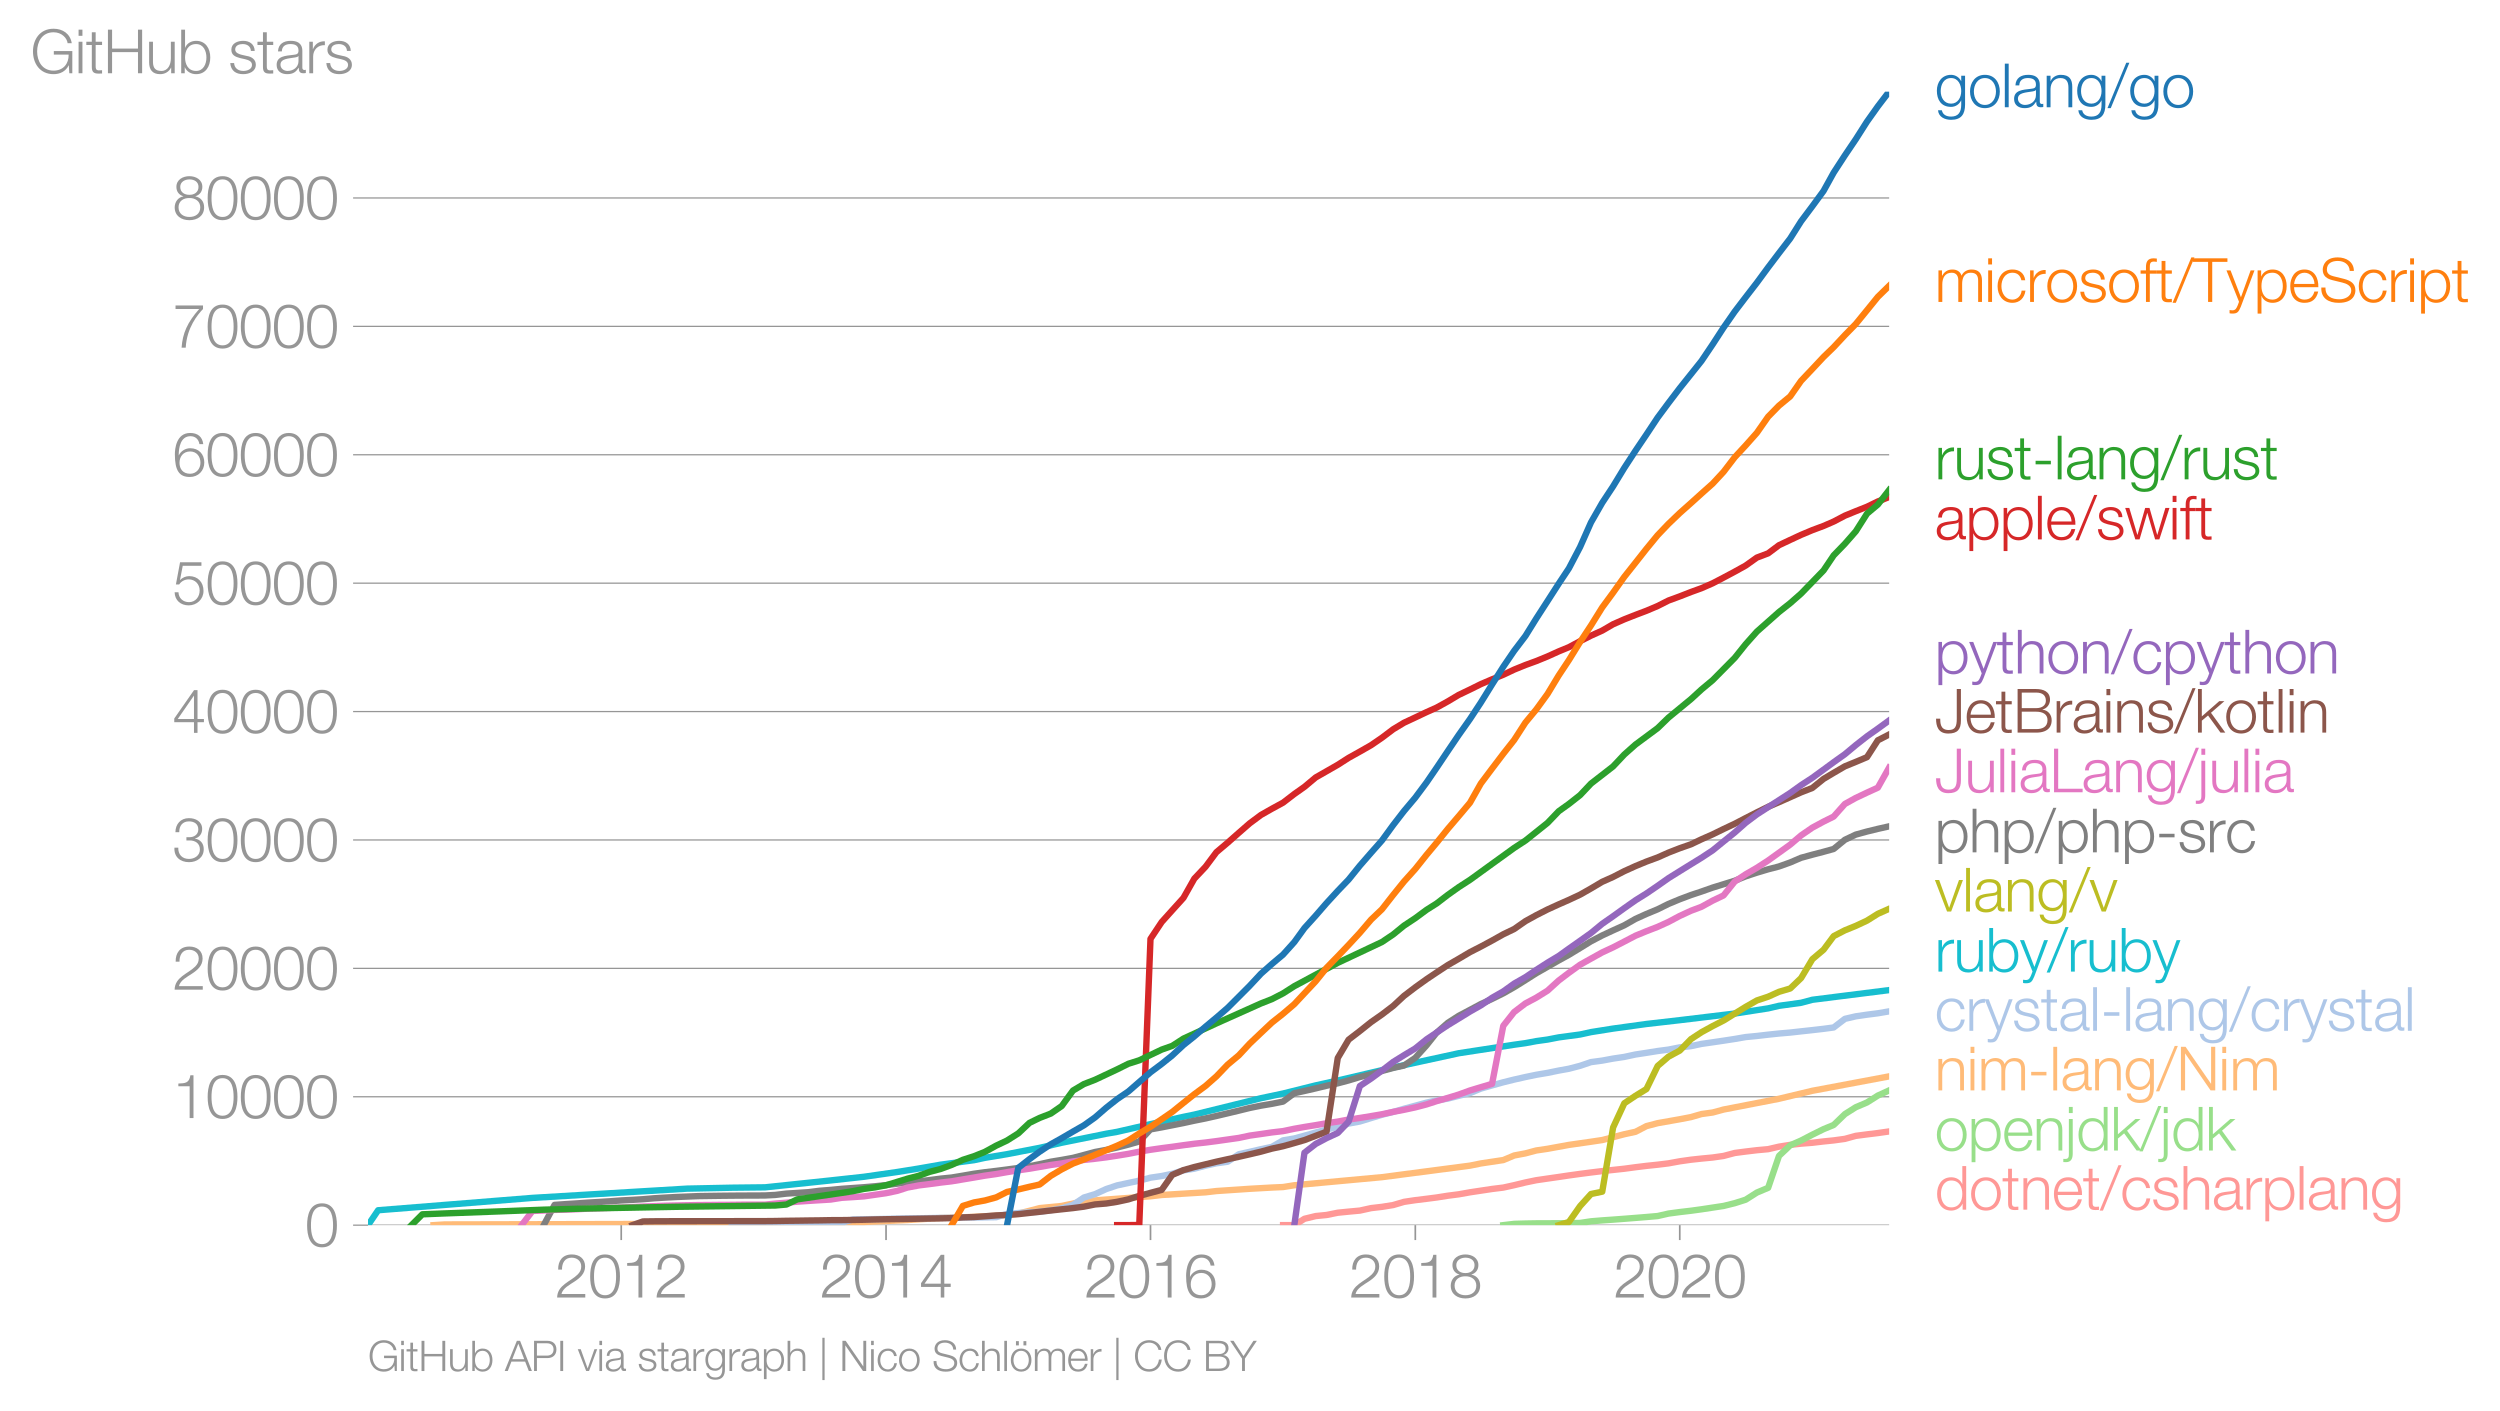 <svg height="441.541" viewBox="0 0 586.925 331.156" width="782.566" xmlns="http://www.w3.org/2000/svg" xmlns:xlink="http://www.w3.org/1999/xlink"><defs><style>*{stroke-linecap:butt;stroke-linejoin:round}</style></defs><g id="figure_1"><path d="M0 331.156h586.925V0H0z" style="fill:none" id="patch_1"/><g id="axes_1"><path d="M86.396 287.628h357.12V21.516H86.396z" style="fill:none" id="patch_2"/><g id="matplotlib.axis_1"><g id="xtick_1"><g id="line2d_1"><defs><path d="M0 0v3.5" id="mfe0b53c1c3" style="stroke:#969696;stroke-width:.4"/></defs><use style="fill:#969696;stroke:#969696;stroke-width:.4" x="145.845" xlink:href="#mfe0b53c1c3" y="287.628"/></g><g style="fill:#969696" transform="matrix(.14 0 0 -.14 130.28 304.625)" id="text_1"><defs><path d="M3181 371H691c109 602 909 999 1344 1293 583 378 1127 845 1127 1594 0 832-608 1260-1389 1260-973 0-1453-665-1434-1587h403c-12 659 276 1248 1012 1248 544 0 1004-333 1004-915 0-358-128-595-371-845C1626 1658 262 1331 230 0h2951v371z" id="HelveticaNeue-Light-32" transform="scale(.016)"/><path d="M1779 4179c1024 0 1159-1190 1159-1965 0-780-135-1971-1159-1971S621 1434 621 2214c0 775 134 1965 1158 1965zm0 339C474 4518 218 3258 218 2208 218 1165 474-96 1779-96c1306 0 1562 1261 1562 2310 0 1044-256 2304-1562 2304z" id="HelveticaNeue-Light-30" transform="scale(.016)"/><path d="M621 3328h1184V0h403v4480h-326c-122-826-557-838-1261-864v-288z" id="HelveticaNeue-Light-31" transform="scale(.016)"/></defs><use xlink:href="#HelveticaNeue-Light-32"/><use x="55.6" xlink:href="#HelveticaNeue-Light-30"/><use x="111.2" xlink:href="#HelveticaNeue-Light-31"/><use x="166.8" xlink:href="#HelveticaNeue-Light-32"/></g></g><g id="xtick_2"><use style="fill:#969696;stroke:#969696;stroke-width:.4" x="208.016" xlink:href="#mfe0b53c1c3" y="287.628" id="line2d_2"/><g style="fill:#969696" transform="matrix(.14 0 0 -.14 192.45 304.625)" id="text_2"><defs><path d="M192 1114h2067V0h371v1114h672v339h-672v3027h-364L192 1504v-390zm365 339 1689 2438h13V1453H557z" id="HelveticaNeue-Light-34" transform="scale(.016)"/></defs><use xlink:href="#HelveticaNeue-Light-32"/><use x="55.6" xlink:href="#HelveticaNeue-Light-30"/><use x="111.2" xlink:href="#HelveticaNeue-Light-31"/><use x="166.8" xlink:href="#HelveticaNeue-Light-34"/></g></g><g id="xtick_3"><use style="fill:#969696;stroke:#969696;stroke-width:.4" x="270.102" xlink:href="#mfe0b53c1c3" y="287.628" id="line2d_3"/><g style="fill:#969696" transform="matrix(.14 0 0 -.14 254.535 304.625)" id="text_3"><defs><path d="M1856 2579c685 0 1082-531 1082-1184 0-621-436-1152-1076-1152-780 0-1120 519-1120 1152 0 659 410 1184 1114 1184zm1376 768c-96 781-589 1171-1376 1171-1466 0-1600-1702-1600-2233C256 538 736-96 1824-96c883 0 1517 646 1517 1517 0 877-583 1497-1479 1497-505 0-979-300-1190-742h-13c0 813 192 2003 1235 2003 519 0 864-339 935-832h403z" id="HelveticaNeue-Light-36" transform="scale(.016)"/></defs><use xlink:href="#HelveticaNeue-Light-32"/><use x="55.6" xlink:href="#HelveticaNeue-Light-30"/><use x="111.2" xlink:href="#HelveticaNeue-Light-31"/><use x="166.8" xlink:href="#HelveticaNeue-Light-36"/></g></g><g id="xtick_4"><use style="fill:#969696;stroke:#969696;stroke-width:.4" x="332.272" xlink:href="#mfe0b53c1c3" y="287.628" id="line2d_4"/><g style="fill:#969696" transform="matrix(.14 0 0 -.14 316.706 304.625)" id="text_4"><defs><path d="M1779 243c-627 0-1139 339-1139 1011 0 660 525 986 1139 973 602 13 1139-326 1139-973 0-684-512-1011-1139-1011zm1357 3155c0 768-698 1120-1363 1120-659 0-1357-352-1357-1120 0-492 262-844 730-985v-13c-551-102-896-563-909-1146C237 352 941-96 1779-96c839 0 1543 448 1543 1350 0 602-340 1031-916 1146v13c455 134 730 499 730 985zm-1357-832c-473-12-960 231-960 832 0 512 467 781 960 781 538 0 954-269 954-781 0-576-461-844-954-832z" id="HelveticaNeue-Light-38" transform="scale(.016)"/></defs><use xlink:href="#HelveticaNeue-Light-32"/><use x="55.6" xlink:href="#HelveticaNeue-Light-30"/><use x="111.2" xlink:href="#HelveticaNeue-Light-31"/><use x="166.8" xlink:href="#HelveticaNeue-Light-38"/></g></g><g id="xtick_5"><use style="fill:#969696;stroke:#969696;stroke-width:.4" x="394.358" xlink:href="#mfe0b53c1c3" y="287.628" id="line2d_5"/><g style="fill:#969696" transform="matrix(.14 0 0 -.14 378.792 304.625)" id="text_5"><use xlink:href="#HelveticaNeue-Light-32"/><use x="55.6" xlink:href="#HelveticaNeue-Light-30"/><use x="111.2" xlink:href="#HelveticaNeue-Light-32"/><use x="166.8" xlink:href="#HelveticaNeue-Light-30"/></g></g></g><g id="matplotlib.axis_2"><g id="ytick_1"><path clip-path="url(#pc3f0385c45)" d="M86.396 287.628h357.12" style="fill:none;stroke:#969696;stroke-linecap:square;stroke-width:.3" id="line2d_6"/><g id="line2d_7"><defs><path d="M0 0h-3.5" id="m4732ef225a" style="stroke:#969696;stroke-width:.3"/></defs><use style="fill:#969696;stroke:#969696;stroke-width:.3" x="86.396" xlink:href="#m4732ef225a" y="287.628"/></g><use xlink:href="#HelveticaNeue-Light-30" style="fill:#969696" transform="matrix(.14 0 0 -.14 71.613 292.627)" id="text_6"/></g><g id="ytick_2"><path clip-path="url(#pc3f0385c45)" d="M86.396 257.485h357.12" style="fill:none;stroke:#969696;stroke-linecap:square;stroke-width:.3" id="line2d_8"/><use style="fill:#969696;stroke:#969696;stroke-width:.3" x="86.396" xlink:href="#m4732ef225a" y="257.485" id="line2d_9"/><g style="fill:#969696" transform="matrix(.14 0 0 -.14 40.48 262.483)" id="text_7"><use xlink:href="#HelveticaNeue-Light-31"/><use x="55.6" xlink:href="#HelveticaNeue-Light-30"/><use x="111.2" xlink:href="#HelveticaNeue-Light-30"/><use x="166.8" xlink:href="#HelveticaNeue-Light-30"/><use x="222.4" xlink:href="#HelveticaNeue-Light-30"/></g></g><g id="ytick_3"><path clip-path="url(#pc3f0385c45)" d="M86.396 227.342h357.12" style="fill:none;stroke:#969696;stroke-linecap:square;stroke-width:.3" id="line2d_10"/><use style="fill:#969696;stroke:#969696;stroke-width:.3" x="86.396" xlink:href="#m4732ef225a" y="227.342" id="line2d_11"/><g style="fill:#969696" transform="matrix(.14 0 0 -.14 40.48 232.34)" id="text_8"><use xlink:href="#HelveticaNeue-Light-32"/><use x="55.6" xlink:href="#HelveticaNeue-Light-30"/><use x="111.2" xlink:href="#HelveticaNeue-Light-30"/><use x="166.8" xlink:href="#HelveticaNeue-Light-30"/><use x="222.4" xlink:href="#HelveticaNeue-Light-30"/></g></g><g id="ytick_4"><path clip-path="url(#pc3f0385c45)" d="M86.396 197.198h357.12" style="fill:none;stroke:#969696;stroke-linecap:square;stroke-width:.3" id="line2d_12"/><use style="fill:#969696;stroke:#969696;stroke-width:.3" x="86.396" xlink:href="#m4732ef225a" y="197.198" id="line2d_13"/><g style="fill:#969696" transform="matrix(.14 0 0 -.14 40.48 202.197)" id="text_9"><defs><path d="M211 1427C147 467 813-96 1741-96c825 0 1542 486 1542 1363 0 589-339 1011-921 1107v13c480 115 755 506 755 992 0 794-685 1139-1389 1139-870 0-1408-627-1414-1472h403c-13 666 345 1133 1017 1133 538 0 980-256 980-845 0-563-493-819-909-812h-339v-340h339c595 0 1075-313 1075-947 0-640-557-992-1146-992-723 0-1145 474-1120 1184H211z" id="HelveticaNeue-Light-33" transform="scale(.016)"/></defs><use xlink:href="#HelveticaNeue-Light-33"/><use x="55.6" xlink:href="#HelveticaNeue-Light-30"/><use x="111.2" xlink:href="#HelveticaNeue-Light-30"/><use x="166.8" xlink:href="#HelveticaNeue-Light-30"/><use x="222.4" xlink:href="#HelveticaNeue-Light-30"/></g></g><g id="ytick_5"><path clip-path="url(#pc3f0385c45)" d="M86.396 167.055h357.12" style="fill:none;stroke:#969696;stroke-linecap:square;stroke-width:.3" id="line2d_14"/><use style="fill:#969696;stroke:#969696;stroke-width:.3" x="86.396" xlink:href="#m4732ef225a" y="167.055" id="line2d_15"/><g style="fill:#969696" transform="matrix(.14 0 0 -.14 40.48 172.053)" id="text_10"><use xlink:href="#HelveticaNeue-Light-34"/><use x="55.6" xlink:href="#HelveticaNeue-Light-30"/><use x="111.2" xlink:href="#HelveticaNeue-Light-30"/><use x="166.8" xlink:href="#HelveticaNeue-Light-30"/><use x="222.4" xlink:href="#HelveticaNeue-Light-30"/></g></g><g id="ytick_6"><path clip-path="url(#pc3f0385c45)" d="M86.396 136.911h357.12" style="fill:none;stroke:#969696;stroke-linecap:square;stroke-width:.3" id="line2d_16"/><use style="fill:#969696;stroke:#969696;stroke-width:.3" x="86.396" xlink:href="#m4732ef225a" y="136.911" id="line2d_17"/><g style="fill:#969696" transform="matrix(.14 0 0 -.14 40.48 141.91)" id="text_11"><defs><path d="M230 1280C250 429 870-96 1702-96c858 0 1556 640 1556 1517 0 902-583 1549-1504 1549-346 0-724-154-948-416l-12 12 288 1485h1958v371H800L365 2099h345c218 339 602 531 999 531 665 0 1145-505 1145-1164 0-653-428-1223-1120-1223-614 0-1081 416-1100 1037H230z" id="HelveticaNeue-Light-35" transform="scale(.016)"/></defs><use xlink:href="#HelveticaNeue-Light-35"/><use x="55.6" xlink:href="#HelveticaNeue-Light-30"/><use x="111.2" xlink:href="#HelveticaNeue-Light-30"/><use x="166.8" xlink:href="#HelveticaNeue-Light-30"/><use x="222.4" xlink:href="#HelveticaNeue-Light-30"/></g></g><g id="ytick_7"><path clip-path="url(#pc3f0385c45)" d="M86.396 106.768h357.12" style="fill:none;stroke:#969696;stroke-linecap:square;stroke-width:.3" id="line2d_18"/><use style="fill:#969696;stroke:#969696;stroke-width:.3" x="86.396" xlink:href="#m4732ef225a" y="106.768" id="line2d_19"/><g style="fill:#969696" transform="matrix(.14 0 0 -.14 40.48 111.766)" id="text_12"><use xlink:href="#HelveticaNeue-Light-36"/><use x="55.6" xlink:href="#HelveticaNeue-Light-30"/><use x="111.2" xlink:href="#HelveticaNeue-Light-30"/><use x="166.8" xlink:href="#HelveticaNeue-Light-30"/><use x="222.4" xlink:href="#HelveticaNeue-Light-30"/></g></g><g id="ytick_8"><path clip-path="url(#pc3f0385c45)" d="M86.396 76.625h357.12" style="fill:none;stroke:#969696;stroke-linecap:square;stroke-width:.3" id="line2d_20"/><use style="fill:#969696;stroke:#969696;stroke-width:.3" x="86.396" xlink:href="#m4732ef225a" y="76.625" id="line2d_21"/><g style="fill:#969696" transform="matrix(.14 0 0 -.14 40.48 81.623)" id="text_13"><defs><path d="M326 4051h2477C1562 2637 1069 1517 960 0h435c103 2086 1255 3469 1811 4051v371H326v-371z" id="HelveticaNeue-Light-37" transform="scale(.016)"/></defs><use xlink:href="#HelveticaNeue-Light-37"/><use x="55.6" xlink:href="#HelveticaNeue-Light-30"/><use x="111.2" xlink:href="#HelveticaNeue-Light-30"/><use x="166.8" xlink:href="#HelveticaNeue-Light-30"/><use x="222.4" xlink:href="#HelveticaNeue-Light-30"/></g></g><g id="ytick_9"><path clip-path="url(#pc3f0385c45)" d="M86.396 46.481h357.12" style="fill:none;stroke:#969696;stroke-linecap:square;stroke-width:.3" id="line2d_22"/><use style="fill:#969696;stroke:#969696;stroke-width:.3" x="86.396" xlink:href="#m4732ef225a" y="46.481" id="line2d_23"/><g style="fill:#969696" transform="matrix(.14 0 0 -.14 40.48 51.48)" id="text_14"><use xlink:href="#HelveticaNeue-Light-38"/><use x="55.6" xlink:href="#HelveticaNeue-Light-30"/><use x="111.2" xlink:href="#HelveticaNeue-Light-30"/><use x="166.8" xlink:href="#HelveticaNeue-Light-30"/><use x="222.4" xlink:href="#HelveticaNeue-Light-30"/></g></g><g style="fill:#969696" transform="matrix(.14 0 0 -.14 7.2 17.197)" id="text_15"><defs><path d="M4365 2323H2426v-371h1555c19-966-570-1677-1581-1677-1210 0-1722 1011-1722 2010 0 998 512 2009 1722 2009 870 0 1414-620 1472-1145h435c-166 998-947 1517-1907 1517-1440 0-2157-1133-2157-2381S960-96 2400-96c659 0 1274 275 1581 928h13l57-832h314v2323z" id="HelveticaNeue-Light-47" transform="scale(.016)"/><path d="M390 0h404v3302H390V0zm0 3923h404v647H390v-647z" id="HelveticaNeue-Light-69" transform="scale(.016)"/><path d="M1024 4294H621v-992H45v-339h576V704c-7-563 179-742 717-742 121 0 236 12 358 12v346c-115-13-230-19-346-19-288 19-326 173-326 435v2227h672v339h-672v992z" id="HelveticaNeue-Light-74" transform="scale(.016)"/><path d="M461 0h435v2214h2714V0h435v4570h-435V2586H896v1984H461V0z" id="HelveticaNeue-Light-48" transform="scale(.016)"/><path d="M3059 3302h-403V1568c0-672-301-1325-992-1325-640 0-864 314-883 909v2150H378V1158C378 390 704-96 1536-96c493 0 928 250 1139 691h13V0h371v3302z" id="HelveticaNeue-Light-75" transform="scale(.016)"/><path d="M3027 1651c0-685-313-1408-1081-1408-858 0-1159 723-1159 1408s301 1408 1159 1408c768 0 1081-723 1081-1408zM384 0h371v627h13C954 179 1414-96 1946-96c1004 0 1484 813 1484 1747 0 935-480 1747-1484 1747-493 0-973-249-1146-723h-13v1895H384V0z" id="HelveticaNeue-Light-62" transform="scale(.016)"/><path d="M2765 2336c-26 717-551 1062-1210 1062-582 0-1241-256-1241-928 0-563 396-742 921-883l519-115c364-90 723-218 723-602 0-460-525-627-903-627-537 0-940 282-972 826H198C262 262 787-96 1555-96c615 0 1325 275 1325 992 0 576-480 845-941 915l-537 122c-276 70-685 198-685 557 0 428 422 569 781 569 460 0 844-224 864-723h403z" id="HelveticaNeue-Light-73" transform="scale(.016)"/><path d="M2496 1280c6-646-538-1037-1152-1037-378 0-736 250-736 653 0 646 851 640 1536 762 109 19 288 51 339 147h13v-525zM749 2291c13 538 384 768 883 768 474 0 864-134 864-678 0-365-186-410-518-448-871-103-1773-135-1773-1063 0-665 499-966 1107-966 634 0 922 243 1203 672h13c0-346 64-576 474-576 108 0 172 6 262 26v339c-32-13-83-26-128-26-160 0-237 90-237 243v1754c0 883-633 1062-1216 1062-755 0-1299-332-1337-1107h403z" id="HelveticaNeue-Light-61" transform="scale(.016)"/><path d="M384 0h403v1760c0 685 499 1222 1229 1184v403c-595 26-1043-288-1248-819h-13v774H384V0z" id="HelveticaNeue-Light-72" transform="scale(.016)"/></defs><use xlink:href="#HelveticaNeue-Light-47"/><use x="74.1" xlink:href="#HelveticaNeue-Light-69"/><use x="92.6" xlink:href="#HelveticaNeue-Light-74"/><use x="122.2" xlink:href="#HelveticaNeue-Light-48"/><use x="192.6" xlink:href="#HelveticaNeue-Light-75"/><use x="246.3" xlink:href="#HelveticaNeue-Light-62"/><use x="303.7" xlink:href="#HelveticaNeue-Light-20"/><use x="331.5" xlink:href="#HelveticaNeue-Light-73"/><use x="379.6" xlink:href="#HelveticaNeue-Light-74"/><use x="409.2" xlink:href="#HelveticaNeue-Light-61"/><use x="461.1" xlink:href="#HelveticaNeue-Light-72"/><use x="492.6" xlink:href="#HelveticaNeue-Light-73"/></g></g><path clip-path="url(#pc3f0385c45)" d="m301.23 287.628 2.636-.003 2.381-1.489 2.637-.639 2.551-.256 2.637-.53 2.551-.257 2.637-.244 2.636-.582 2.552-.295 2.636-.425 2.552-.75 2.636-.395 2.637-.323 2.381-.307 2.637-.416 2.551-.329 2.637-.47 2.551-.386 2.637-.398 2.636-.326 2.552-.563 2.636-.636 2.552-.53 2.636-.384 2.637-.38 2.381-.355 2.637-.365 2.551-.331 2.637-.32 2.551-.277 2.637-.284 2.636-.355 2.552-.314 2.636-.277 2.552-.314 2.636-.482 2.637-.374 2.466-.268 2.636-.25 2.552-.365 2.636-.7 2.552-.334 2.636-.316 2.637-.241 2.551-.591 2.637-.422 2.551-.284 2.637-.205 2.636-.313 2.382-.244 2.636-.362 2.552-.705 2.636-.347 2.552-.313 2.636-.377" style="fill:none;stroke:#ff9896;stroke-linecap:square;stroke-width:1.5" id="line2d_24"/><path clip-path="url(#pc3f0385c45)" d="m352.94 287.628 2.55-.301 2.637-.078 2.552-.043 2.636-.009 2.637-.012 2.381-.03 2.637-.042 2.551-.386 2.637-.217 2.551-.178 2.637-.199 2.636-.208 2.552-.205 2.636-.229 2.552-.582 2.636-.352 2.637-.31 2.466-.338 2.636-.401 2.552-.386 2.636-.654 2.552-.814 2.636-1.676 2.637-1.112 2.551-7.49 2.637-2.494 2.551-1.121 2.637-1.372 2.636-1.299 2.382-.985 2.636-2.55 2.552-1.61 2.636-1.122 2.552-1.618 2.636-1.203" style="fill:none;stroke:#98df8a;stroke-linecap:square;stroke-width:1.5" id="line2d_25"/><path clip-path="url(#pc3f0385c45)" d="m101.79 287.628 2.637-.165 87.94-.205 2.637-.046 5.188-.22 12.842-.563 7.824-.483 5.188-.15 10.376-.504 2.637-.355 5.018-1.306 5.188-.509 5.188-1.115 15.649-1.152 2.636-.307 10.291-.627 2.552-.299 7.824-.527 5.188-.293 2.637-.117 2.636-.42 20.582-1.901 20.667-2.704 2.551-.518 5.273-.793 2.552-1.073 2.636-.498 2.552-.681 2.636-.389 5.018-.916 5.188-.745 2.637-.395 5.188-1.368 2.636-.57 2.552-1.33 2.636-.695 5.188-.917 2.637-.506 2.466-.718 2.636-.361 2.552-.697 13.012-2.529 7.825-1.872 18.03-3.388h0" style="fill:none;stroke:#ffbb78;stroke-linecap:square;stroke-width:1.5" id="line2d_26"/><g style="fill:#1f77b4" transform="matrix(.14 0 0 -.14 454.23 25.178)" id="text_16"><defs><path d="M1709 378c-743 0-1088 646-1088 1312 0 684 320 1369 1088 1369 761 0 1062-723 1062-1369 0-672-365-1312-1062-1312zm1465 2924h-403v-569h-13c-160 365-569 665-1049 665-954 0-1491-755-1491-1664C218 794 653 38 1709 38c473 0 864 276 1049 679h13V269c0-807-320-1248-1062-1248-448 0-877 173-967 659H339c58-704 711-998 1370-998 1081 0 1459 601 1465 1587v3033z" id="HelveticaNeue-Light-67" transform="scale(.016)"/><path d="M1779 3398c-1011 0-1561-800-1561-1747S768-96 1779-96s1562 800 1562 1747-551 1747-1562 1747zm0-339c775 0 1159-704 1159-1408S2554 243 1779 243c-774 0-1158 704-1158 1408s384 1408 1158 1408z" id="HelveticaNeue-Light-6f" transform="scale(.016)"/><path d="M390 0h404v4570H390V0z" id="HelveticaNeue-Light-6c" transform="scale(.016)"/><path d="M378 0h403v1926c13 647 397 1133 1037 1133 652 0 838-429 838-998V0h403v2125c0 787-281 1273-1209 1273-468 0-909-268-1056-665h-13v569H378V0z" id="HelveticaNeue-Light-6e" transform="scale(.016)"/><path d="m262-96 1952 4762h-326L-83-96h345z" id="HelveticaNeue-Light-2f" transform="scale(.016)"/></defs><use xlink:href="#HelveticaNeue-Light-67"/><use x="55.6" xlink:href="#HelveticaNeue-Light-6f"/><use x="111.2" xlink:href="#HelveticaNeue-Light-6c"/><use x="129.7" xlink:href="#HelveticaNeue-Light-61"/><use x="181.6" xlink:href="#HelveticaNeue-Light-6e"/><use x="235.3" xlink:href="#HelveticaNeue-Light-67"/><use x="290.9" xlink:href="#HelveticaNeue-Light-2f"/><use x="324.2" xlink:href="#HelveticaNeue-Light-67"/><use x="379.8" xlink:href="#HelveticaNeue-Light-6f"/></g><g style="fill:#ff7f0e" transform="matrix(.14 0 0 -.14 454.23 70.881)" id="text_17"><defs><path d="M384 0h403v1843c7 691 288 1216 986 1216 512 0 697-371 691-819V0h403v1869c0 614 199 1190 896 1190 576 0 781-294 781-838V0h403v2240c0 781-371 1158-1094 1158-435 0-851-211-1050-646-121 435-512 646-947 646-525 0-870-256-1082-652h-19v556H384V0z" id="HelveticaNeue-Light-6d" transform="scale(.016)"/><path d="M3117 2266c-90 755-634 1132-1338 1132-1011 0-1561-800-1561-1747S768-96 1779-96c736 0 1255 486 1363 1280h-403c-51-550-461-941-960-941-774 0-1158 704-1158 1408s384 1408 1158 1408c525 0 826-301 935-793h403z" id="HelveticaNeue-Light-63" transform="scale(.016)"/><path d="M1658 3302h-653v288c6 359-7 640 441 640 96 0 186-12 295-32v346c-128 19-224 26-339 26-647 0-807-397-800-967v-301H38v-339h564V0h403v2963h653v339z" id="HelveticaNeue-Light-66" transform="scale(.016)"/><path d="M-32 4198h1594V0h435v4198h1593v372H-32v-372z" id="HelveticaNeue-Light-54" transform="scale(.016)"/><path d="m1331 13-141-378c-134-307-217-518-576-518-89 0-179 13-275 32v-339c64-26 147-26 307-32 506 0 640 160 871 716l1433 3808h-403L1530 486 442 3302H13L1331 13z" id="HelveticaNeue-Light-79" transform="scale(.016)"/><path d="M3027 1651c0-685-313-1408-1081-1408-858 0-1159 723-1159 1408 0 749 269 1408 1159 1408 768 0 1081-723 1081-1408zM384-1222h403V627h13C973 154 1453-96 1946-96c1004 0 1484 813 1484 1747 0 935-480 1747-1484 1747-532 0-992-275-1178-723h-13v627H384v-4524z" id="HelveticaNeue-Light-70" transform="scale(.016)"/><path d="M3162 1542c32 928-391 1856-1453 1856-1050 0-1491-876-1491-1747C218 710 659-96 1709-96c832 0 1267 435 1440 1184h-403c-128-499-448-845-1037-845-775 0-1082 711-1088 1299h2541zM621 1882c64 601 429 1177 1088 1177 653 0 1030-569 1049-1177H621z" id="HelveticaNeue-Light-65" transform="scale(.016)"/><path d="M230 1504C179 390 973-96 2054-96c1620 0 1748 992 1748 1306 0 748-538 1030-1184 1203l-1114 275c-371 90-691 269-691 698 0 678 550 908 1145 908 647 0 1223-352 1248-1049h436c6 934-788 1421-1690 1421-1286 0-1574-839-1574-1287 0-710 492-966 1030-1101l1018-249c422-103 940-307 940-826 0-665-729-928-1209-928-832 0-1511 288-1491 1229H230z" id="HelveticaNeue-Light-53" transform="scale(.016)"/></defs><use xlink:href="#HelveticaNeue-Light-6d"/><use x="83.3" xlink:href="#HelveticaNeue-Light-69"/><use x="101.8" xlink:href="#HelveticaNeue-Light-63"/><use x="153.7" xlink:href="#HelveticaNeue-Light-72"/><use x="185.2" xlink:href="#HelveticaNeue-Light-6f"/><use x="240.8" xlink:href="#HelveticaNeue-Light-73"/><use x="288.9" xlink:href="#HelveticaNeue-Light-6f"/><use x="344.5" xlink:href="#HelveticaNeue-Light-66"/><use x="370.4" xlink:href="#HelveticaNeue-Light-74"/><use x="400" xlink:href="#HelveticaNeue-Light-2f"/><use x="433.3" xlink:href="#HelveticaNeue-Light-54"/><use x="488.9" xlink:href="#HelveticaNeue-Light-79"/><use x="535.2" xlink:href="#HelveticaNeue-Light-70"/><use x="592.6" xlink:href="#HelveticaNeue-Light-65"/><use x="644.5" xlink:href="#HelveticaNeue-Light-53"/><use x="707.5" xlink:href="#HelveticaNeue-Light-63"/><use x="759.4" xlink:href="#HelveticaNeue-Light-72"/><use x="790.9" xlink:href="#HelveticaNeue-Light-69"/><use x="809.4" xlink:href="#HelveticaNeue-Light-70"/><use x="866.8" xlink:href="#HelveticaNeue-Light-74"/></g><g style="fill:#2ca02c" transform="matrix(.14 0 0 -.14 454.23 112.536)" id="text_18"><defs><path d="M1984 1574v372H384v-372h1600z" id="HelveticaNeue-Light-2d" transform="scale(.016)"/></defs><use xlink:href="#HelveticaNeue-Light-72"/><use x="31.5" xlink:href="#HelveticaNeue-Light-75"/><use x="85.2" xlink:href="#HelveticaNeue-Light-73"/><use x="133.3" xlink:href="#HelveticaNeue-Light-74"/><use x="162.9" xlink:href="#HelveticaNeue-Light-2d"/><use x="199.9" xlink:href="#HelveticaNeue-Light-6c"/><use x="218.4" xlink:href="#HelveticaNeue-Light-61"/><use x="270.3" xlink:href="#HelveticaNeue-Light-6e"/><use x="324" xlink:href="#HelveticaNeue-Light-67"/><use x="379.6" xlink:href="#HelveticaNeue-Light-2f"/><use x="412.9" xlink:href="#HelveticaNeue-Light-72"/><use x="444.4" xlink:href="#HelveticaNeue-Light-75"/><use x="498.1" xlink:href="#HelveticaNeue-Light-73"/><use x="546.2" xlink:href="#HelveticaNeue-Light-74"/></g><g style="fill:#d62728" transform="matrix(.14 0 0 -.14 454.23 126.641)" id="text_19"><defs><path d="M1114 0h441l807 2778h12L3187 0h442l1062 3302h-429L3418 474h-13l-807 2828h-454L1338 474h-13L480 3302H51L1114 0z" id="HelveticaNeue-Light-77" transform="scale(.016)"/></defs><use xlink:href="#HelveticaNeue-Light-61"/><use x="51.9" xlink:href="#HelveticaNeue-Light-70"/><use x="109.3" xlink:href="#HelveticaNeue-Light-70"/><use x="166.7" xlink:href="#HelveticaNeue-Light-6c"/><use x="185.2" xlink:href="#HelveticaNeue-Light-65"/><use x="237.1" xlink:href="#HelveticaNeue-Light-2f"/><use x="270.4" xlink:href="#HelveticaNeue-Light-73"/><use x="318.5" xlink:href="#HelveticaNeue-Light-77"/><use x="392.6" xlink:href="#HelveticaNeue-Light-69"/><use x="411.1" xlink:href="#HelveticaNeue-Light-66"/><use x="437" xlink:href="#HelveticaNeue-Light-74"/></g><g style="fill:#9467bd" transform="matrix(.14 0 0 -.14 454.23 158.105)" id="text_20"><defs><path d="M378 0h403v1926c13 647 397 1133 1037 1133 652 0 838-429 838-998V0h403v2125c0 787-281 1273-1209 1273-468 0-909-268-1056-665h-13v1837H378V0z" id="HelveticaNeue-Light-68" transform="scale(.016)"/></defs><use xlink:href="#HelveticaNeue-Light-70"/><use x="57.4" xlink:href="#HelveticaNeue-Light-79"/><use x="103.7" xlink:href="#HelveticaNeue-Light-74"/><use x="133.3" xlink:href="#HelveticaNeue-Light-68"/><use x="187" xlink:href="#HelveticaNeue-Light-6f"/><use x="242.6" xlink:href="#HelveticaNeue-Light-6e"/><use x="296.3" xlink:href="#HelveticaNeue-Light-2f"/><use x="329.6" xlink:href="#HelveticaNeue-Light-63"/><use x="381.5" xlink:href="#HelveticaNeue-Light-70"/><use x="438.9" xlink:href="#HelveticaNeue-Light-79"/><use x="485.2" xlink:href="#HelveticaNeue-Light-74"/><use x="514.8" xlink:href="#HelveticaNeue-Light-68"/><use x="568.5" xlink:href="#HelveticaNeue-Light-6f"/><use x="624.1" xlink:href="#HelveticaNeue-Light-6e"/></g><g style="fill:#8c564b" transform="matrix(.14 0 0 -.14 454.23 172)" id="text_21"><defs><path d="M2304 1459c0-838-179-1184-858-1184-902 0-864 800-876 1191H134C128 672 358-96 1408-96c986 0 1331 442 1331 1370v3296h-435V1459z" id="HelveticaNeue-Light-4a" transform="scale(.016)"/><path d="M896 2195h1498c761 0 1203-301 1203-883 0-730-557-947-1203-941H896v1824zM461 0h1933c1484 0 1638 864 1638 1299 0 595-378 1037-966 1114v13c473 102 793 544 793 1024 0 851-697 1120-1465 1120H461V0zm435 4198h1498c678 0 1030-288 1030-857 0-429-333-775-1030-775H896v1632z" id="HelveticaNeue-Light-42" transform="scale(.016)"/><path d="M384 0h403v1254l653 544L2746 0h505L1747 2080l1408 1222h-537L787 1702v2868H384V0z" id="HelveticaNeue-Light-6b" transform="scale(.016)"/></defs><use xlink:href="#HelveticaNeue-Light-4a"/><use x="50" xlink:href="#HelveticaNeue-Light-65"/><use x="101.9" xlink:href="#HelveticaNeue-Light-74"/><use x="131.5" xlink:href="#HelveticaNeue-Light-42"/><use x="198.2" xlink:href="#HelveticaNeue-Light-72"/><use x="229.7" xlink:href="#HelveticaNeue-Light-61"/><use x="281.6" xlink:href="#HelveticaNeue-Light-69"/><use x="300.1" xlink:href="#HelveticaNeue-Light-6e"/><use x="353.8" xlink:href="#HelveticaNeue-Light-73"/><use x="401.9" xlink:href="#HelveticaNeue-Light-2f"/><use x="435.2" xlink:href="#HelveticaNeue-Light-6b"/><use x="485.2" xlink:href="#HelveticaNeue-Light-6f"/><use x="540.8" xlink:href="#HelveticaNeue-Light-74"/><use x="570.4" xlink:href="#HelveticaNeue-Light-6c"/><use x="588.9" xlink:href="#HelveticaNeue-Light-69"/><use x="607.4" xlink:href="#HelveticaNeue-Light-6e"/></g><g style="fill:#e377c2" transform="matrix(.14 0 0 -.14 454.23 186)" id="text_22"><defs><path d="M461 0h2995v371H896v4199H461V0z" id="HelveticaNeue-Light-4c" transform="scale(.016)"/><path d="M390-403c0-275-51-480-364-480-64-7-154 0-218 6v-333c96 0 186-12 282-12 569 0 704 422 704 915v3609H390V-403zm0 4326h404v647H390v-647z" id="HelveticaNeue-Light-6a" transform="scale(.016)"/></defs><use xlink:href="#HelveticaNeue-Light-4a"/><use x="50" xlink:href="#HelveticaNeue-Light-75"/><use x="103.7" xlink:href="#HelveticaNeue-Light-6c"/><use x="122.2" xlink:href="#HelveticaNeue-Light-69"/><use x="140.7" xlink:href="#HelveticaNeue-Light-61"/><use x="192.6" xlink:href="#HelveticaNeue-Light-4c"/><use x="246.3" xlink:href="#HelveticaNeue-Light-61"/><use x="298.2" xlink:href="#HelveticaNeue-Light-6e"/><use x="351.9" xlink:href="#HelveticaNeue-Light-67"/><use x="407.5" xlink:href="#HelveticaNeue-Light-2f"/><use x="440.8" xlink:href="#HelveticaNeue-Light-6a"/><use x="459.3" xlink:href="#HelveticaNeue-Light-75"/><use x="513" xlink:href="#HelveticaNeue-Light-6c"/><use x="531.5" xlink:href="#HelveticaNeue-Light-69"/><use x="550" xlink:href="#HelveticaNeue-Light-61"/></g><g style="fill:#7f7f7f" transform="matrix(.14 0 0 -.14 454.23 200.105)" id="text_23"><use xlink:href="#HelveticaNeue-Light-70"/><use x="57.4" xlink:href="#HelveticaNeue-Light-68"/><use x="111.1" xlink:href="#HelveticaNeue-Light-70"/><use x="168.5" xlink:href="#HelveticaNeue-Light-2f"/><use x="201.8" xlink:href="#HelveticaNeue-Light-70"/><use x="259.2" xlink:href="#HelveticaNeue-Light-68"/><use x="312.9" xlink:href="#HelveticaNeue-Light-70"/><use x="370.3" xlink:href="#HelveticaNeue-Light-2d"/><use x="407.3" xlink:href="#HelveticaNeue-Light-73"/><use x="455.4" xlink:href="#HelveticaNeue-Light-72"/><use x="486.9" xlink:href="#HelveticaNeue-Light-63"/></g><g style="fill:#bcbd22" transform="matrix(.14 0 0 -.14 454.23 214)" id="text_24"><defs><path d="M1286 0h429l1235 3302h-416L1510 403h-12L461 3302H13L1286 0z" id="HelveticaNeue-Light-76" transform="scale(.016)"/></defs><use xlink:href="#HelveticaNeue-Light-76"/><use x="46.3" xlink:href="#HelveticaNeue-Light-6c"/><use x="64.8" xlink:href="#HelveticaNeue-Light-61"/><use x="116.7" xlink:href="#HelveticaNeue-Light-6e"/><use x="170.4" xlink:href="#HelveticaNeue-Light-67"/><use x="226" xlink:href="#HelveticaNeue-Light-2f"/><use x="259.3" xlink:href="#HelveticaNeue-Light-76"/></g><g style="fill:#17becf" transform="matrix(.14 0 0 -.14 454.23 228.105)" id="text_25"><use xlink:href="#HelveticaNeue-Light-72"/><use x="31.5" xlink:href="#HelveticaNeue-Light-75"/><use x="85.2" xlink:href="#HelveticaNeue-Light-62"/><use x="142.6" xlink:href="#HelveticaNeue-Light-79"/><use x="188.9" xlink:href="#HelveticaNeue-Light-2f"/><use x="222.2" xlink:href="#HelveticaNeue-Light-72"/><use x="253.7" xlink:href="#HelveticaNeue-Light-75"/><use x="307.4" xlink:href="#HelveticaNeue-Light-62"/><use x="364.8" xlink:href="#HelveticaNeue-Light-79"/></g><g style="fill:#aec7e8" transform="matrix(.14 0 0 -.14 454.23 242)" id="text_26"><use xlink:href="#HelveticaNeue-Light-63"/><use x="51.9" xlink:href="#HelveticaNeue-Light-72"/><use x="83.4" xlink:href="#HelveticaNeue-Light-79"/><use x="129.7" xlink:href="#HelveticaNeue-Light-73"/><use x="177.8" xlink:href="#HelveticaNeue-Light-74"/><use x="207.4" xlink:href="#HelveticaNeue-Light-61"/><use x="259.3" xlink:href="#HelveticaNeue-Light-6c"/><use x="277.8" xlink:href="#HelveticaNeue-Light-2d"/><use x="314.8" xlink:href="#HelveticaNeue-Light-6c"/><use x="333.3" xlink:href="#HelveticaNeue-Light-61"/><use x="385.2" xlink:href="#HelveticaNeue-Light-6e"/><use x="438.9" xlink:href="#HelveticaNeue-Light-67"/><use x="494.5" xlink:href="#HelveticaNeue-Light-2f"/><use x="527.8" xlink:href="#HelveticaNeue-Light-63"/><use x="579.7" xlink:href="#HelveticaNeue-Light-72"/><use x="611.2" xlink:href="#HelveticaNeue-Light-79"/><use x="657.5" xlink:href="#HelveticaNeue-Light-73"/><use x="705.6" xlink:href="#HelveticaNeue-Light-74"/><use x="735.2" xlink:href="#HelveticaNeue-Light-61"/><use x="787.1" xlink:href="#HelveticaNeue-Light-6c"/></g><g style="fill:#ffbb78" transform="matrix(.14 0 0 -.14 454.23 256)" id="text_27"><defs><path d="M454 0h436v3866h12L3565 0h486v4570h-435V704h-13L941 4570H454V0z" id="HelveticaNeue-Light-4e" transform="scale(.016)"/></defs><use xlink:href="#HelveticaNeue-Light-6e"/><use x="53.7" xlink:href="#HelveticaNeue-Light-69"/><use x="72.2" xlink:href="#HelveticaNeue-Light-6d"/><use x="155.5" xlink:href="#HelveticaNeue-Light-2d"/><use x="192.5" xlink:href="#HelveticaNeue-Light-6c"/><use x="211" xlink:href="#HelveticaNeue-Light-61"/><use x="262.9" xlink:href="#HelveticaNeue-Light-6e"/><use x="316.6" xlink:href="#HelveticaNeue-Light-67"/><use x="372.2" xlink:href="#HelveticaNeue-Light-2f"/><use x="405.5" xlink:href="#HelveticaNeue-Light-4e"/><use x="475.9" xlink:href="#HelveticaNeue-Light-69"/><use x="494.4" xlink:href="#HelveticaNeue-Light-6d"/></g><g style="fill:#98df8a" transform="matrix(.14 0 0 -.14 454.23 270.105)" id="text_28"><defs><path d="M646 1651c0 685 314 1408 1082 1408 858 0 1158-723 1158-1408S2586 243 1728 243C960 243 646 966 646 1651zm2644 2919h-404V2675h-12c-173 474-653 723-1146 723-1005 0-1485-812-1485-1747C243 717 723-96 1728-96c480 0 1005 294 1178 723h12V0h372v4570z" id="HelveticaNeue-Light-64" transform="scale(.016)"/></defs><use xlink:href="#HelveticaNeue-Light-6f"/><use x="55.6" xlink:href="#HelveticaNeue-Light-70"/><use x="113" xlink:href="#HelveticaNeue-Light-65"/><use x="164.9" xlink:href="#HelveticaNeue-Light-6e"/><use x="218.6" xlink:href="#HelveticaNeue-Light-6a"/><use x="237.1" xlink:href="#HelveticaNeue-Light-64"/><use x="294.5" xlink:href="#HelveticaNeue-Light-6b"/><use x="344.5" xlink:href="#HelveticaNeue-Light-2f"/><use x="377.8" xlink:href="#HelveticaNeue-Light-6a"/><use x="396.3" xlink:href="#HelveticaNeue-Light-64"/><use x="453.7" xlink:href="#HelveticaNeue-Light-6b"/></g><g style="fill:#ff9896" transform="matrix(.14 0 0 -.14 454.23 284)" id="text_29"><use xlink:href="#HelveticaNeue-Light-64"/><use x="57.4" xlink:href="#HelveticaNeue-Light-6f"/><use x="113" xlink:href="#HelveticaNeue-Light-74"/><use x="142.6" xlink:href="#HelveticaNeue-Light-6e"/><use x="196.3" xlink:href="#HelveticaNeue-Light-65"/><use x="248.2" xlink:href="#HelveticaNeue-Light-74"/><use x="277.8" xlink:href="#HelveticaNeue-Light-2f"/><use x="311.1" xlink:href="#HelveticaNeue-Light-63"/><use x="363" xlink:href="#HelveticaNeue-Light-73"/><use x="411.1" xlink:href="#HelveticaNeue-Light-68"/><use x="464.8" xlink:href="#HelveticaNeue-Light-61"/><use x="516.7" xlink:href="#HelveticaNeue-Light-72"/><use x="548.2" xlink:href="#HelveticaNeue-Light-70"/><use x="605.6" xlink:href="#HelveticaNeue-Light-6c"/><use x="624.1" xlink:href="#HelveticaNeue-Light-61"/><use x="676" xlink:href="#HelveticaNeue-Light-6e"/><use x="729.7" xlink:href="#HelveticaNeue-Light-67"/></g><g style="fill:#969696" transform="matrix(.097 0 0 -.097 86.396 321.876)" id="text_30"><defs><path d="M-45 0h467l551 1421h2080L3610 0h467L2285 4570h-487L-45 0zm2067 4134 884-2342H1107l915 2342z" id="HelveticaNeue-Light-41" transform="scale(.016)"/><path d="M461 0h435v1958h1594c819 0 1356 480 1356 1306s-537 1306-1356 1306H461V0zm435 4198h1498c601 0 1017-307 1017-934s-416-934-1017-934H896v1868z" id="HelveticaNeue-Light-50" transform="scale(.016)"/><path d="M493 0h435v4570H493V0z" id="HelveticaNeue-Light-49" transform="scale(.016)"/><path d="M544-1370h339v6400H544v-6400z" id="HelveticaNeue-Light-7c" transform="scale(.016)"/><path d="M1779 3398c-1011 0-1561-800-1561-1747S768-96 1779-96s1562 800 1562 1747-551 1747-1562 1747zm0-339c775 0 1159-704 1159-1408S2554 243 1779 243c-774 0-1158 704-1158 1408s384 1408 1158 1408zm787 813v646h-435v-646h435zm-1132 0v646H998v-646h436z" id="HelveticaNeue-Light-f6" transform="scale(.016)"/><path d="M4237 3187c-115 960-973 1479-1837 1479-1440 0-2157-1133-2157-2381S960-96 2400-96c1069 0 1779 717 1901 1837h-435c-84-813-621-1466-1466-1466-1210 0-1722 1011-1722 2010 0 998 512 2009 1722 2009 666 0 1248-403 1402-1107h435z" id="HelveticaNeue-Light-43" transform="scale(.016)"/><path d="M1734 0h436v1882l1804 2688h-518L1958 2253 454 4570H-64l1798-2688V0z" id="HelveticaNeue-Light-59" transform="scale(.016)"/></defs><use xlink:href="#HelveticaNeue-Light-47"/><use x="74.1" xlink:href="#HelveticaNeue-Light-69"/><use x="92.6" xlink:href="#HelveticaNeue-Light-74"/><use x="122.2" xlink:href="#HelveticaNeue-Light-48"/><use x="192.6" xlink:href="#HelveticaNeue-Light-75"/><use x="246.3" xlink:href="#HelveticaNeue-Light-62"/><use x="303.7" xlink:href="#HelveticaNeue-Light-20"/><use x="331.5" xlink:href="#HelveticaNeue-Light-41"/><use x="394.5" xlink:href="#HelveticaNeue-Light-50"/><use x="457.5" xlink:href="#HelveticaNeue-Light-49"/><use x="479.7" xlink:href="#HelveticaNeue-Light-20"/><use x="507.5" xlink:href="#HelveticaNeue-Light-76"/><use x="553.8" xlink:href="#HelveticaNeue-Light-69"/><use x="572.3" xlink:href="#HelveticaNeue-Light-61"/><use x="624.2" xlink:href="#HelveticaNeue-Light-20"/><use x="652" xlink:href="#HelveticaNeue-Light-73"/><use x="700.1" xlink:href="#HelveticaNeue-Light-74"/><use x="729.7" xlink:href="#HelveticaNeue-Light-61"/><use x="781.6" xlink:href="#HelveticaNeue-Light-72"/><use x="813.1" xlink:href="#HelveticaNeue-Light-67"/><use x="868.7" xlink:href="#HelveticaNeue-Light-72"/><use x="900.2" xlink:href="#HelveticaNeue-Light-61"/><use x="952.1" xlink:href="#HelveticaNeue-Light-70"/><use x="1009.5" xlink:href="#HelveticaNeue-Light-68"/><use x="1063.2" xlink:href="#HelveticaNeue-Light-20"/><use x="1091" xlink:href="#HelveticaNeue-Light-7c"/><use x="1113.2" xlink:href="#HelveticaNeue-Light-20"/><use x="1141" xlink:href="#HelveticaNeue-Light-4e"/><use x="1211.4" xlink:href="#HelveticaNeue-Light-69"/><use x="1229.9" xlink:href="#HelveticaNeue-Light-63"/><use x="1281.8" xlink:href="#HelveticaNeue-Light-6f"/><use x="1337.4" xlink:href="#HelveticaNeue-Light-20"/><use x="1365.2" xlink:href="#HelveticaNeue-Light-53"/><use x="1428.2" xlink:href="#HelveticaNeue-Light-63"/><use x="1480.1" xlink:href="#HelveticaNeue-Light-68"/><use x="1533.8" xlink:href="#HelveticaNeue-Light-6c"/><use x="1552.3" xlink:href="#HelveticaNeue-Light-f6"/><use x="1607.9" xlink:href="#HelveticaNeue-Light-6d"/><use x="1691.2" xlink:href="#HelveticaNeue-Light-65"/><use x="1743.1" xlink:href="#HelveticaNeue-Light-72"/><use x="1774.6" xlink:href="#HelveticaNeue-Light-20"/><use x="1802.4" xlink:href="#HelveticaNeue-Light-7c"/><use x="1824.6" xlink:href="#HelveticaNeue-Light-20"/><use x="1852.4" xlink:href="#HelveticaNeue-Light-43"/><use x="1922.8" xlink:href="#HelveticaNeue-Light-43"/><use x="1993.2" xlink:href="#HelveticaNeue-Light-20"/><use x="2021" xlink:href="#HelveticaNeue-Light-42"/><use x="2087.7" xlink:href="#HelveticaNeue-Light-59"/></g><path clip-path="url(#pc3f0385c45)" d="m171.785 287.628 2.552-.006h5.273l2.381-.036 2.637-.166 2.551-.018 2.637-.25 2.551-.012 2.637-.057 2.636-.024 2.552-.766 2.636-.054 2.552-.033 2.636-.043 2.637-.075 2.38-.045 2.637-.03 2.552-.042 2.636-.052 2.552-.027 2.636-.024 2.637-.03 2.551-.04 2.637-.032 2.551-.763 2.637-.22 2.636-.163 2.382-.12 2.636-.36 2.552-.457 2.636-.805 2.552-1.727 2.636-.8 2.637-1.202 2.551-.856 2.637-.564 2.551-.548 2.637-.697 2.636-.385 2.467-.525 2.636-.799 2.552-.4 2.636-.706 2.552-.56 2.636-.362 2.637-1.77 2.551-.566 2.637-.621 2.551-.534 2.637-1.531 2.636-.45 2.381-.647 2.637-.742 2.551-.708 2.637-.633 2.551-.76 2.637-.488 2.636-.811 2.552-.769 2.636-.678 2.552-.742 2.636-.708 2.637-.723 2.381-.528 2.637-.419 2.551-.648 2.637-.645 2.551-1.052 2.637-.754 2.636-.735 2.552-.633 2.636-.594 2.552-.53 2.636-.447 2.637-.542 2.381-.428 2.637-.688 2.551-.87 2.637-.353 2.551-.474 2.637-.394 2.636-.567 2.552-.389 2.636-.425 2.552-.335 2.636-.524 2.637-.29 2.466-.524 2.636-.38 2.552-.377 2.636-.407 2.552-.443 2.636-.256 2.637-.307 2.551-.269 2.637-.226 2.551-.286 2.637-.286 2.636-.305 2.382-.316 2.636-2.023 2.552-.594 2.636-.386 2.552-.328 2.636-.45" style="fill:none;stroke:#aec7e8;stroke-linecap:square;stroke-width:1.5" id="line2d_27"/><path clip-path="url(#pc3f0385c45)" d="m86.396 287.628 2.382-3.5 36.23-2.899 36.316-2.173 10.461-.217 7.825-.088 5.018-.527 10.376-1.095 7.824-.856 7.825-1.124 5.017-.81 5.188-.908 7.825-1.058 2.551-.549 5.188-.859 7.655-1.486 5.188-1.194 10.46-2.122 2.552-.443 7.825-1.802 7.74-1.719 2.55-.524 15.65-3.852 5.188-1.098 7.654-1.908 5.188-1.148 13.012-3.05 15.394-3.353 13.013-1.998 2.636-.368 2.552-.476 2.636-.368 2.637-.51 5.018-.678 2.551-.56 5.188-.826 7.825-1.08 7.824-.898 12.927-1.555 7.825-1.215 2.551-.597 5.188-.714 2.637-.705 18.03-2.273h0" style="fill:none;stroke:#17becf;stroke-linecap:square;stroke-width:1.5" id="line2d_28"/><path clip-path="url(#pc3f0385c45)" d="m365.952 287.628 2.381-.744 2.637-3.744 2.551-2.821 2.637-.552 2.551-15.069 2.637-5.688 2.636-1.763 2.552-1.568 2.636-5.42 2.552-2.19 2.636-1.418 2.637-2.7 2.466-1.62 2.636-1.443 2.552-1.305 2.636-1.63 2.552-1.577 2.636-1.505 2.637-.877 2.551-1.148 2.637-.78 2.551-2.449 2.637-4.422 2.636-2.23 2.382-3.201 2.636-1.36 2.552-1.037 2.636-1.236 2.552-1.6 2.636-1.173" style="fill:none;stroke:#bcbd22;stroke-linecap:square;stroke-width:1.5" id="line2d_29"/><path clip-path="url(#pc3f0385c45)" d="m127.645 287.628 2.551-4.756 2.637-.184 2.636-.169 2.552-.18 2.636-.157 2.552-.16 2.636-.196 2.637-.136 2.466-.15 2.637-.224 2.551-.156 2.637-.142 2.551-.103 2.637-.105 2.636-.04 2.552-.038 2.636-.028 2.552-.02 2.636-.007 2.637-.018 2.381-.123 2.637-.314 2.551-.16 2.637-.177 2.551-.326 2.637-.205 2.636-.256 2.552-.184 2.636-.19 2.552-.223 2.636-.271 2.637-.35 2.38-.235 2.637-.308 2.552-.286 2.636-.344 2.552-.256 2.636-.437 2.637-.458 2.551-.356 2.637-.307 2.551-.329 2.637-.367 2.636-.422 2.382-.459 2.636-.584 2.552-.42 2.636-.479 2.552-.672 2.636-.711 2.637-.492 2.551-.554 2.637-.685 2.551-.735 2.637-2.837 2.636-.476 2.467-.488 2.636-.525 2.552-.557 2.636-.528 2.552-.576 2.636-.623 2.637-.633 2.551-.627 2.637-.54 2.551-.428 2.637-.525 2.636-1.97 2.381-.525 2.637-.606 2.551-.618 2.637-.57 2.551-.681 2.637-.799 2.636-.657 2.552-.76 2.636-.717 2.552-.57 2.636-1.796 2.637-2.93 2.381-2.99 2.637-2.31 2.551-1.64 2.637-1.395 2.551-1.366 2.637-1.208 2.636-1.308 2.552-1.447 2.636-1.646 2.552-1.625 2.636-1.501 2.637-1.51 2.381-1.308 2.637-1.601 2.551-1.574 2.637-1.377 2.551-1.188 2.637-1.196 2.636-1.499 2.552-1.157 2.636-1.094 2.552-1.266 2.636-1.098 2.637-.988 2.466-.82 2.636-.932 2.552-.786 2.636-.823 2.552-1.025 2.636-.871 2.637-.787 2.551-.666 2.637-.94 2.551-1.098 2.637-.723 2.636-.688 2.382-.66 2.636-2.158 2.552-1.212 2.636-.726 2.552-.624 2.636-.594" style="fill:none;stroke:#7f7f7f;stroke-linecap:square;stroke-width:1.5" id="line2d_30"/><path clip-path="url(#pc3f0385c45)" d="m122.457 287.628 2.551-3.33 2.637-.1 2.551-.15 2.637-.058 2.636-.102 2.552-.13 2.636-.081 2.552-.094 2.636-.096 2.637-.106 2.466-.117 2.637-.097 2.551-.1 2.637-.057 2.551-.05 2.637-.046 2.636-.018 2.552-.027 2.636-.012 2.552-.033h2.636l2.637-.006 2.381-.254 2.637-.199 2.551-.247 2.637-.178 2.551-.16 2.637-.16 2.636-.412 2.552-.16 2.636-.178 2.552-.367 2.636-.377 2.637-.552 2.38-.769 2.637-.494 2.552-.32 2.636-.358 2.552-.296 2.636-.443 2.637-.44 2.551-.443 2.637-.377 2.551-.449 2.637-.428 2.636-.38 2.382-.41 2.636-.464 2.552-.358 2.636-.477 2.552-.35 2.636-.277 2.637-.331 2.551-.39 2.637-.433 2.551-.507 2.637-.446 2.636-.38 2.467-.322 2.636-.374 2.552-.34 2.636-.287 2.552-.331 2.636-.374 2.637-.377 2.551-.543 2.637-.373 2.551-.374 2.637-.308 2.636-.551 2.381-.422 2.637-.425 2.551-.446 2.637-.392 2.551-.483 2.637-.37 2.636-.434 2.552-.434 2.636-.561 2.552-.485 2.636-.567 2.637-.696 2.381-.772 2.637-.76 2.551-.783 2.637-.959 2.551-.769 2.637-.786 2.636-13.631 2.552-3.232 2.636-2.01 2.552-1.357 2.636-1.636 2.637-2.394 2.381-1.805 2.637-1.896 2.551-1.43 2.637-1.464 2.551-1.188 2.637-1.36 2.636-1.377 2.552-1.052 2.636-1.022 2.552-1.16 2.636-1.402 2.637-1.218 2.466-.928 2.636-1.45 2.552-1.22 2.636-3.265 2.552-1.697 2.636-1.529 2.637-1.706 2.551-1.833 2.637-1.896 2.551-2.164 2.637-1.82 2.636-1.423 2.382-1.182 2.636-2.966 2.552-1.414 2.636-1.245 2.552-1.166 2.636-4.69" style="fill:none;stroke:#e377c2;stroke-linecap:square;stroke-width:1.5" id="line2d_31"/><path clip-path="url(#pc3f0385c45)" d="m148.482 287.628 2.466-.87 2.637-.034 2.551-.012 2.637-.012h2.551l2.637-.006H171.785l2.552-.006 2.636-.003 2.637-.003 2.381-.024 2.637-.051 2.551-.03 2.637-.04 2.551-.03 2.637-.048 2.636-.012 2.552-.036 2.636-.049 2.552-.069 2.636-.054 2.637-.036 2.38-.037 2.637-.045 2.552-.048 2.636-.04 2.552-.053 2.636-.178 2.637-.076 2.551-.177 2.637-.205 2.551-.118 2.637-.178 2.636-.292 2.382-.262 2.636-.308 2.552-.28 2.636-.284 2.552-.331 2.636-.525 2.637-.217 2.551-.4 2.637-.57 2.551-.826 2.637-.706 2.636-.699 2.467-3.512 2.636-1.127 2.552-.723 2.636-.636 2.552-.618 2.636-.582 2.637-.57 2.551-.582 2.637-.624 2.551-.708 2.637-.567 2.636-.738 2.381-.697 2.637-1.003 2.551-.962 2.637-17.3 2.551-4.313 2.637-2.025 2.636-2.098 2.552-1.785 2.636-2.01 2.552-2.367 2.636-2.01 2.637-1.89 2.381-1.595 2.637-1.736 2.551-1.468 2.637-1.561 2.551-1.306 2.637-1.416 2.636-1.477 2.552-1.23 2.636-1.839 2.552-1.41 2.636-1.34 2.637-1.202 2.381-1.046 2.637-1.233 2.551-1.45 2.637-1.564 2.551-1.14 2.637-1.359 2.636-1.194 2.552-1.055 2.636-.97 2.552-1.137 2.636-1.028 2.637-.922 2.466-1.175 2.636-1.164 2.552-1.251 2.636-1.239 2.552-1.33 2.636-1.347 2.637-1.299 2.551-1.088 2.637-1.17 2.551-1.142 2.637-1.022 2.636-2.128 2.382-1.423 2.636-1.534 2.552-1.04 2.636-1.112 2.552-3.958 2.636-1.357" style="fill:none;stroke:#8c564b;stroke-linecap:square;stroke-width:1.5" id="line2d_32"/><path clip-path="url(#pc3f0385c45)" d="m303.866 287.628 2.381-17.003 2.637-2.06 2.551-1.365 2.637-1.218 2.551-2.661 2.637-8.353 2.636-1.76 2.552-1.87 2.636-2.034 2.552-1.582 2.636-1.586 2.637-2.131 2.381-1.595 2.637-1.748 2.551-1.558 2.637-1.622 2.551-1.447 2.637-1.788 2.636-1.504 2.552-1.83 2.636-1.504 2.552-1.709 2.636-1.694 2.637-1.582 2.381-1.706 2.637-1.857 2.551-1.815 2.637-2.164 2.551-1.779 2.637-1.896 2.636-1.853 2.552-1.595 2.636-1.794 2.552-1.802 2.636-1.64 2.637-1.634 2.466-1.516 2.636-1.74 2.552-2.08 2.636-2.124 2.552-2.258 2.636-1.977 2.637-1.7 2.551-1.64 2.637-1.697 2.551-1.83 2.637-1.721 2.636-1.92 2.382-1.749 2.636-1.878 2.552-2.128 2.636-2.068 2.552-1.802 2.636-1.92" style="fill:none;stroke:#9467bd;stroke-linecap:square;stroke-width:1.5" id="line2d_33"/><path clip-path="url(#pc3f0385c45)" d="m262.277 287.628 2.637-.006 2.551-.033 2.637-67.168 2.636-3.964 2.467-2.746 2.636-2.915 2.552-4.516 2.636-2.797 2.552-3.418 2.636-2.225 2.637-2.33 2.551-2.224 2.637-1.96 2.551-1.45 2.637-1.437 2.636-2.026 2.381-1.682 2.637-2.207 2.551-1.459 2.637-1.51 2.551-1.633 2.637-1.471 2.636-1.505 2.552-1.748 2.636-1.99 2.552-1.537 2.636-1.233 2.637-1.25 2.381-1.068 2.637-1.459 2.551-1.522 2.637-1.26 2.551-1.266 2.637-1.133 2.636-1.07 2.552-1.21 2.636-1.075 2.552-.929 2.636-1.079 2.637-1.193 2.381-.98 2.637-1.417 2.551-1.293 2.637-1.188 2.551-1.486 2.637-1.16 2.636-1.04 2.552-.965 2.636-1.118 2.552-1.293 2.636-.968 2.637-1.03 2.466-.893 2.636-1.157 2.552-1.33 2.636-1.407 2.552-1.417 2.636-1.878 2.637-.992 2.551-1.911 2.637-1.248 2.551-1.182 2.637-1.106 2.636-.985 2.382-1.034 2.636-1.384 2.552-1.046 2.636-1.046 2.552-1.242 2.636-1.037" style="fill:none;stroke:#d62728;stroke-linecap:square;stroke-width:1.5" id="line2d_34"/><path clip-path="url(#pc3f0385c45)" d="m96.602 287.628 2.552-2.544 5.273-.21 13.012-.483 10.206-.395 10.376-.283 20.752-.392 23.218-.301 2.637-.233 2.551-1.214 10.461-1.52 2.552-.397 2.636-.537 2.552-.35 2.636-.5 5.018-1.546 2.636-.685 2.552-.913 2.636-.693 2.552-.944 2.636-1.197 2.637-.85 2.551-1.027 2.637-1.45 2.551-1.206 2.637-1.667 2.636-2.478 2.382-1.157 2.636-1.028 2.552-1.767 2.636-3.626 2.552-1.516 2.636-1.025 5.188-2.439 2.637-1.314 2.551-.81 5.273-2.518 2.467-.87 2.636-1.707 7.74-3.575 10.46-4.684 2.552-1.001 2.637-1.36 2.636-1.687 10.206-5.48 10.376-4.89 2.636-1.775 2.552-2.077 2.636-1.745 2.637-1.948 2.381-1.507 2.637-2.022 2.551-1.812 2.637-1.703 5.188-3.756 5.188-3.747 2.636-1.718 5.188-4.145 2.637-2.752 2.381-1.703 2.637-2.074 2.551-2.704 5.188-4.027 2.637-2.803 2.636-2.342 5.188-3.847 2.552-2.477 5.273-4.338 2.466-2.26 2.636-2.198 5.188-5.245 2.552-3.19 2.636-2.96 5.188-4.596 2.637-2.083 2.551-2.24 5.273-5.438 2.382-3.542 2.636-2.728 2.552-2.914 2.636-4.148 2.552-2.14 2.636-3.398h0" style="fill:none;stroke:#2ca02c;stroke-linecap:square;stroke-width:1.5" id="line2d_35"/><path clip-path="url(#pc3f0385c45)" d="m223.41 287.628 2.636-4.518 2.637-.814 2.551-.461 2.637-.724 2.551-1.284 2.637-.575 2.636-.633 2.382-.531 2.636-2.05 2.552-1.513 2.636-1.353 2.552-.965 2.636-1.094 2.637-1.076 2.551-1.064 2.637-1.236 2.551-1.637 2.637-1.567 2.636-1.779 2.467-1.7 2.636-2.128 2.552-2.038 2.636-1.944 2.552-2.246 2.636-2.749 2.637-2.203 2.551-2.746 2.637-2.508 2.551-2.403 2.637-2.092 2.636-2.248 2.381-2.557 2.637-2.812 2.551-3.162 2.637-2.704 2.551-2.674 2.637-2.851 2.636-3.087 2.552-2.43 2.636-3.37 2.552-3.158 2.636-2.936 2.637-3.31 2.381-2.849 2.637-3.267 2.551-2.99 2.637-3.13 2.551-4.518 2.637-3.512 2.636-3.472 2.552-3.237 2.636-4.082 2.552-3.087 2.636-3.623 2.637-4.362 2.381-3.587 2.637-4.268 2.551-3.867 2.637-4.238 2.551-3.464 2.637-3.72 2.636-3.327 2.552-3.24 2.636-3.211 2.552-2.668 2.636-2.526 2.637-2.345 2.466-2.23 2.636-2.346 2.552-2.755 2.636-3.442 2.552-2.758 2.636-2.967 2.637-3.773 2.551-2.605 2.637-2.176 2.551-3.645 2.637-2.782 2.636-2.818 2.382-2.31 2.636-2.827 2.552-2.61 2.636-3.228 2.552-3.147 2.636-2.575" style="fill:none;stroke:#ff7f0e;stroke-linecap:square;stroke-width:1.5" id="line2d_36"/><path clip-path="url(#pc3f0385c45)" d="m236.422 287.628 2.637-13.44 2.636-2.065 2.382-1.743 2.636-1.745 2.552-1.429 2.636-1.543 2.552-1.456 2.636-1.872 2.637-2.285 2.551-2.01 2.637-1.797 2.551-2.221 2.637-2.276 2.636-1.972 2.467-1.98 2.636-2.45 2.552-2.038 2.636-2.276 2.552-2.125 2.636-2.28 2.637-2.637 2.551-2.562 2.637-2.83 2.551-2.261 2.637-2.225 2.636-2.933 2.381-3.285 2.637-2.921 2.551-2.942 2.637-2.873 2.551-2.659 2.637-3.264 2.636-3.032 2.552-2.888 2.636-3.617 2.552-3.304 2.636-3.132 2.637-3.539 2.381-3.478 2.637-3.934 2.551-3.768 2.637-3.729 2.551-3.876 2.637-4.25 2.636-4.16 2.552-3.741 2.636-3.47 2.552-4.108 2.636-4.082 2.637-4.099 2.381-3.581 2.637-5.028 2.551-5.757 2.637-4.606 2.551-3.868 2.637-4.334 2.636-4.043 2.552-3.78 2.636-3.981 2.552-3.44 2.636-3.463 2.637-3.298 2.466-3.09 2.636-3.912 2.552-3.928 2.636-3.786 2.552-3.349 2.636-3.41 2.637-3.586 2.551-3.367 2.637-3.425 2.551-4.039 2.637-3.52 2.636-3.6 2.382-4.304 2.636-4.054 2.552-3.78 2.636-4.142 2.552-3.587 2.636-3.452" style="fill:none;stroke:#1f77b4;stroke-linecap:square;stroke-width:1.5" id="line2d_37"/></g></g><defs><clipPath id="pc3f0385c45"><path d="M86.396 21.516h357.12v266.112H86.396z"/></clipPath></defs></svg>
